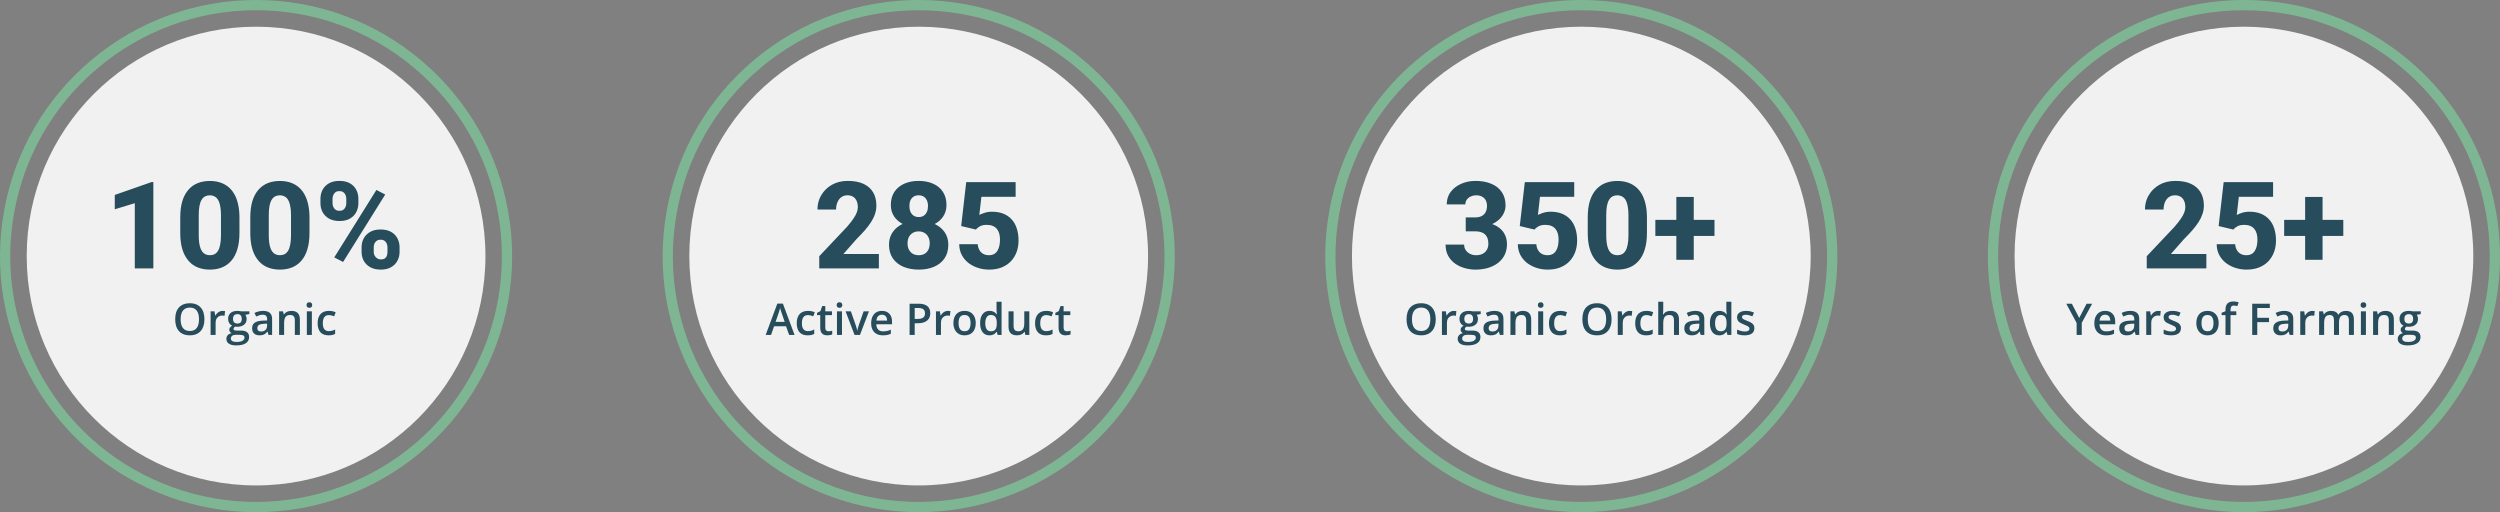 <svg width="1030.003" height="211.013" viewBox="0 0 1030 211.013" fill="none" xmlns="http://www.w3.org/2000/svg" xmlns:xlink="http://www.w3.org/1999/xlink">
	<rect x="0" y="0" width="1030" height="211.013" fill="#808080" stroke="none"/>
	<desc>
			Created with Pixso.
	</desc>
	<defs/>
	<circle id="Background" cx="105.5" cy="105.5" r="94.5" fill="#F1F1F1" fill-opacity="1"/>
	<path id="Background" d="M173.296 24.7C154.954 9.289 131.3 0 105.5 0C81.54 0.009 57.45 8.098 37.7 24.703C19.338 40.09 6.083 61.772 1.627 87.186C-2.549 110.777 1.234 135.906 14.157 158.239C26.122 178.995 45.172 195.813 69.427 204.615C91.935 212.824 117.339 213.462 141.577 204.613C164.094 196.435 183.965 180.594 196.845 158.236C208.837 137.496 213.877 112.588 209.373 87.183C205.228 63.586 193.078 41.267 173.296 24.7ZM40.412 27.928C58.022 13.132 80.731 4.215 105.5 4.215C128.502 4.224 151.63 11.99 170.591 27.931C188.22 42.703 200.945 63.519 205.223 87.918C209.232 110.566 205.6 134.691 193.194 156.132C181.707 176.059 163.417 192.205 140.131 200.655C118.523 208.536 94.134 209.148 70.865 200.654C49.247 192.801 30.169 177.594 17.804 156.129C6.291 136.218 1.453 112.305 5.777 87.914C9.756 65.261 21.42 43.833 40.412 27.928Z" fill="#7EB693" fill-opacity="1" fill-rule="evenodd"/>
	<path id="Organic" d="M126.546 124.887Q126.296 125.18 126.296 125.687Q126.296 126.131 126.508 126.419Q126.548 126.473 126.595 126.522Q126.616 126.543 126.639 126.563Q126.942 126.821 127.465 126.821Q127.952 126.821 128.243 126.582Q128.277 126.553 128.309 126.522Q128.367 126.464 128.414 126.398Q128.616 126.115 128.616 125.687Q128.616 125.197 128.376 124.907Q128.344 124.869 128.309 124.834Q128.277 124.803 128.243 124.775Q127.952 124.536 127.465 124.536Q126.942 124.536 126.639 124.794Q126.616 124.813 126.595 124.834Q126.569 124.86 126.546 124.887ZM82.68 136.384Q84.223 134.648 84.223 131.541Q84.223 128.394 82.658 126.663Q82.337 126.307 81.961 126.025Q80.505 124.931 78.228 124.931Q75.819 124.931 74.326 126.101Q74.016 126.343 73.746 126.636Q72.182 128.341 72.182 131.523Q72.182 134.705 73.737 136.436Q74.02 136.748 74.347 137.003Q75.828 138.159 78.211 138.159Q80.491 138.159 81.947 137.063Q82.326 136.778 82.649 136.418Q82.665 136.401 82.68 136.384ZM75.372 135.144Q74.414 133.914 74.414 131.541Q74.414 129.176 75.372 127.955Q75.62 127.642 75.928 127.409Q76.823 126.733 78.228 126.733Q79.612 126.733 80.486 127.4Q80.796 127.636 81.041 127.955Q81.99 129.176 81.99 131.541Q81.99 133.94 81.032 135.153Q80.789 135.464 80.485 135.695Q79.603 136.366 78.211 136.366Q76.818 136.366 75.931 135.696Q75.621 135.461 75.372 135.144ZM92.722 128.174Q92.317 128.086 91.693 128.086Q91.357 128.086 91.037 128.158Q90.503 128.278 90.015 128.596Q89.868 128.693 89.731 128.803Q89.149 129.271 88.758 129.976L88.652 129.976L88.38 128.262L86.763 128.262L86.763 137.983L88.828 137.983L88.828 132.903Q88.828 131.917 89.273 131.212Q89.412 130.994 89.593 130.802Q89.853 130.53 90.167 130.349Q90.784 129.994 91.606 129.994Q92.08 129.994 92.519 130.099L92.722 128.174ZM102.741 129.396L102.741 128.262L99.375 128.262Q99.147 128.201 98.689 128.148Q98.241 128.086 97.828 128.086Q95.982 128.086 94.981 128.957Q94.736 129.17 94.552 129.427Q93.987 130.215 93.987 131.409Q93.987 132.268 94.342 132.94Q94.394 133.037 94.453 133.131Q94.769 133.617 95.21 133.923Q95.431 134.077 95.684 134.186Q95.077 134.555 94.769 134.933Q94.69 135.03 94.632 135.139Q94.462 135.451 94.462 135.856Q94.462 135.948 94.474 136.039Q94.518 136.371 94.726 136.682Q94.909 136.942 95.156 137.107Q95.276 137.187 95.411 137.245Q94.392 137.482 93.82 138.088Q93.616 138.311 93.486 138.571Q93.258 139.029 93.258 139.6Q93.258 140.297 93.558 140.822Q93.818 141.278 94.304 141.604Q95.35 142.307 97.336 142.307Q99.911 142.307 101.273 141.411Q101.935 140.975 102.275 140.362Q102.636 139.712 102.636 138.862Q102.636 137.911 102.184 137.289Q102.021 137.065 101.801 136.884Q100.966 136.199 99.357 136.199L97.661 136.199Q96.826 136.199 96.51 136.032Q96.342 135.941 96.266 135.8Q96.202 135.683 96.202 135.531Q96.202 135.438 96.221 135.35Q96.314 134.908 96.87 134.564Q97.248 134.634 97.714 134.634Q99.533 134.634 100.57 133.773Q100.935 133.47 101.171 133.088Q101.607 132.383 101.607 131.409Q101.607 130.908 101.458 130.459Q101.309 130.011 101.08 129.704L102.741 129.396ZM110.221 136.629L110.634 137.983L112.11 137.983L112.11 131.435Q112.11 129.857 111.321 129.045Q111.245 128.966 111.161 128.895Q110.221 128.086 108.366 128.086Q107.531 128.086 106.591 128.306Q105.65 128.517 104.859 128.93L105.527 130.407Q106.16 130.108 106.846 129.888Q106.926 129.862 107.007 129.84Q107.619 129.668 108.278 129.668Q109.175 129.668 109.606 130.116Q109.615 130.125 109.623 130.134Q110.062 130.591 110.062 131.523L110.062 132.042L108.384 132.094Q106.099 132.165 104.982 132.929Q104.558 133.22 104.295 133.618Q103.866 134.266 103.866 135.197Q103.866 136.419 104.463 137.162Q104.557 137.28 104.666 137.385Q104.743 137.459 104.825 137.525Q105.61 138.159 106.907 138.159Q108.023 138.159 108.735 137.842Q109.447 137.517 110.15 136.629L110.221 136.629ZM121.471 137.983L123.545 137.983L123.545 131.646Q123.545 129.835 122.64 128.946Q121.765 128.086 120.047 128.086Q119.066 128.086 118.26 128.461L118.254 128.464Q117.642 128.75 117.241 129.218Q117.113 129.368 117.006 129.537L116.9 129.537L116.61 128.262L114.993 128.262L114.993 137.983L117.059 137.983L117.059 133.14Q117.059 131.321 117.665 130.547Q117.76 130.426 117.873 130.323Q118.477 129.774 119.581 129.774Q120.456 129.774 120.907 130.211Q120.964 130.266 121.014 130.328Q121.471 130.881 121.471 132.006L121.471 137.983ZM132.395 137.246Q133.506 138.159 135.366 138.159Q136.263 138.159 136.887 138.018Q137.265 137.934 137.615 137.784Q137.85 137.683 138.073 137.552L138.073 135.75Q137.358 136.149 136.592 136.316Q136.041 136.436 135.463 136.436Q134.613 136.436 134.049 136.035Q133.807 135.864 133.617 135.619Q132.993 134.792 132.993 133.158Q132.993 131.021 134.02 130.248Q134.602 129.809 135.516 129.809Q136.368 129.809 137.678 130.319L138.302 128.658Q137.071 128.086 135.533 128.086Q133.627 128.086 132.473 129.018Q132.254 129.195 132.062 129.405Q130.866 130.723 130.866 133.175Q130.866 135.583 132.009 136.875Q132.189 137.077 132.395 137.246ZM126.419 137.983L128.484 137.983L128.484 128.262L126.419 128.262L126.419 137.983ZM96.435 132.791Q95.991 132.301 95.991 131.409Q95.991 130.433 96.448 129.923Q96.51 129.856 96.58 129.797Q97.033 129.414 97.811 129.414Q98.596 129.414 99.031 129.804Q99.097 129.864 99.155 129.932Q99.603 130.442 99.603 131.391Q99.603 132.413 99.094 132.89Q98.648 133.307 97.811 133.307Q97.041 133.307 96.581 132.93Q96.516 132.876 96.457 132.815Q96.446 132.803 96.435 132.791ZM109.153 136.121Q108.519 136.577 107.558 136.577Q106.784 136.577 106.397 136.225Q106.323 136.156 106.263 136.075Q106.011 135.739 106.011 135.214Q106.011 134.64 106.282 134.256Q106.433 134.042 106.67 133.887Q107.338 133.448 108.797 133.395L110.045 133.342L110.045 134.186Q110.045 135.079 109.619 135.662Q109.505 135.818 109.359 135.953Q109.261 136.044 109.153 136.121ZM95.227 140.039Q95.103 139.798 95.103 139.495Q95.103 139.078 95.281 138.761Q95.407 138.536 95.622 138.361Q96.149 137.948 97.037 137.948L98.602 137.948Q99.832 137.948 100.28 138.211Q100.43 138.3 100.53 138.428Q100.737 138.691 100.737 139.117Q100.737 139.375 100.651 139.601Q100.47 140.073 99.911 140.4Q99.085 140.883 97.397 140.883Q96.308 140.883 95.701 140.523Q95.375 140.326 95.227 140.039Z" fill="#274C5B" fill-opacity="1" fill-rule="evenodd"/>
	<path id="100%" d="M132.026 81.879L132.026 83.759C132.026 85.077 132.319 86.29 132.905 87.397C133.507 88.503 134.386 89.39 135.542 90.058C136.714 90.725 138.162 91.059 139.888 91.059C141.613 91.059 143.045 90.725 144.185 90.058C145.34 89.39 146.203 88.503 146.772 87.397C147.358 86.29 147.651 85.077 147.651 83.759L147.651 81.879Q147.651 80.22 147.062 78.807Q146.932 78.494 146.772 78.192C146.203 77.086 145.34 76.199 144.185 75.531C143.029 74.864 141.572 74.53 139.814 74.53C138.122 74.53 136.689 74.864 135.518 75.531C134.362 76.199 133.491 77.086 132.905 78.192C132.319 79.299 132.026 80.528 132.026 81.879ZM98.652 95.966L98.652 89.643Q98.652 86.493 98.066 84.052C97.692 82.408 97.147 80.992 96.431 79.804Q95.381 78.022 93.867 76.85C92.858 76.068 91.727 75.491 90.474 75.116C89.237 74.742 87.894 74.555 86.445 74.555C84.639 74.555 82.987 74.848 81.489 75.434C80.008 76.019 78.722 76.931 77.632 78.168C76.541 79.405 75.703 80.967 75.117 82.856C74.547 84.743 74.263 87.006 74.263 89.643L74.263 95.966Q74.263 99.091 74.824 101.557C75.215 103.201 75.768 104.617 76.484 105.805C77.201 106.993 78.055 107.986 79.048 108.783C80.057 109.564 81.188 110.142 82.441 110.517C83.695 110.891 85.046 111.078 86.494 111.078Q89.204 111.078 91.426 110.199C92.923 109.597 94.209 108.677 95.283 107.44C96.374 106.203 97.204 104.633 97.773 102.729Q98.652 99.872 98.652 95.966ZM127.51 95.966L127.51 89.643Q127.51 86.493 126.924 84.052C126.549 82.408 126.004 80.992 125.288 79.804Q124.238 78.022 122.725 76.85C121.715 76.068 120.584 75.491 119.331 75.116C118.094 74.742 116.751 74.555 115.303 74.555C113.496 74.555 111.844 74.848 110.347 75.434C108.866 76.019 107.58 76.931 106.489 78.168C105.399 79.405 104.561 80.967 103.975 82.856C103.405 84.743 103.12 87.006 103.12 89.643L103.12 95.966C103.12 98.049 103.307 99.913 103.682 101.557C104.072 103.201 104.626 104.617 105.342 105.805C106.058 106.993 106.912 107.986 107.905 108.783C108.914 109.564 110.046 110.142 111.299 110.517C112.552 110.891 113.903 111.078 115.352 111.078C117.158 111.078 118.802 110.785 120.283 110.199C121.781 109.597 123.066 108.677 124.141 107.44C125.231 106.203 126.061 104.633 126.631 102.729Q127.51 99.872 127.51 95.966ZM63.179 110.59L63.179 75.019L62.422 75.019L47.285 80.316L47.285 86.225L55.537 83.71L55.537 110.59L63.179 110.59ZM141.353 107.929L158.711 80.145L155.073 78.266L137.715 106.049L141.353 107.929ZM137.007 83.759L137.007 81.879C137.007 81.326 137.113 80.813 137.324 80.341C137.536 79.853 137.845 79.462 138.252 79.169C138.675 78.876 139.196 78.73 139.814 78.73Q140.791 78.73 141.426 79.169C141.849 79.462 142.158 79.853 142.354 80.341C142.565 80.813 142.671 81.326 142.671 81.879L142.671 83.759C142.671 84.296 142.565 84.8 142.354 85.272C142.158 85.745 141.857 86.127 141.45 86.42C141.043 86.713 140.514 86.859 139.863 86.859C139.229 86.859 138.7 86.713 138.276 86.42C137.853 86.127 137.536 85.745 137.324 85.272C137.113 84.8 137.007 84.296 137.007 83.759ZM91.035 88.642L91.035 96.918C91.035 98.432 90.929 99.717 90.718 100.775C90.522 101.833 90.221 102.688 89.814 103.339C89.424 103.974 88.952 104.438 88.398 104.73C87.845 105.007 87.21 105.146 86.494 105.146C85.924 105.146 85.395 105.056 84.907 104.877C84.419 104.698 83.988 104.413 83.613 104.022C83.239 103.616 82.921 103.095 82.661 102.46Q82.295 101.483 82.075 100.116C81.945 99.205 81.88 98.139 81.88 96.918L81.88 88.642Q81.88 86.371 82.173 84.809C82.384 83.751 82.686 82.912 83.076 82.294C83.467 81.659 83.947 81.195 84.517 80.902C85.086 80.609 85.729 80.463 86.445 80.463C87.015 80.463 87.536 80.561 88.008 80.756C88.496 80.935 88.927 81.22 89.302 81.61C89.676 82.001 89.985 82.514 90.23 83.148C90.49 83.783 90.685 84.556 90.815 85.468C90.962 86.363 91.035 87.421 91.035 88.642ZM119.893 88.642L119.893 96.918C119.893 98.432 119.787 99.717 119.575 100.775C119.38 101.833 119.079 102.688 118.672 103.339C118.281 103.974 117.809 104.438 117.256 104.73C116.702 105.007 116.068 105.146 115.352 105.146C114.782 105.146 114.253 105.056 113.765 104.877C113.276 104.698 112.845 104.413 112.471 104.022C112.096 103.616 111.779 103.095 111.519 102.46Q111.152 101.483 110.933 100.116C110.802 99.205 110.737 98.139 110.737 96.918L110.737 88.642Q110.737 86.371 111.03 84.809C111.242 83.751 111.543 82.912 111.934 82.294C112.324 81.659 112.804 81.195 113.374 80.902C113.944 80.609 114.587 80.463 115.303 80.463C115.872 80.463 116.393 80.561 116.865 80.756C117.354 80.935 117.785 81.22 118.159 81.61C118.534 82.001 118.843 82.514 119.087 83.148C119.347 83.783 119.543 84.556 119.673 85.468C119.819 86.363 119.893 87.421 119.893 88.642ZM148.97 101.874L148.97 103.754Q148.97 105.294 149.49 106.632Q149.646 107.033 149.849 107.416C150.451 108.523 151.338 109.41 152.51 110.077C153.682 110.744 155.138 111.078 156.88 111.078C158.589 111.078 160.013 110.744 161.152 110.077C162.308 109.41 163.171 108.523 163.74 107.416Q163.943 107.033 164.099 106.632Q164.619 105.294 164.619 103.754L164.619 101.874Q164.619 100.334 164.099 98.996Q163.943 98.595 163.74 98.212C163.171 97.105 162.308 96.218 161.152 95.551C159.997 94.883 158.548 94.55 156.807 94.55C155.098 94.55 153.657 94.883 152.485 95.551C151.33 96.218 150.451 97.105 149.849 98.212Q149.646 98.595 149.49 98.996Q148.97 100.334 148.97 101.874ZM153.975 103.754L153.975 101.874Q153.975 101.044 154.268 100.336C154.479 99.864 154.797 99.481 155.22 99.189C155.643 98.895 156.172 98.749 156.807 98.749C157.441 98.749 157.97 98.895 158.394 99.189C158.817 99.481 159.126 99.864 159.321 100.336C159.533 100.808 159.639 101.321 159.639 101.874L159.639 103.754Q159.639 104.584 159.419 105.292C159.272 105.764 158.996 106.146 158.589 106.439C158.198 106.732 157.62 106.879 156.855 106.879C156.302 106.879 155.806 106.732 155.366 106.439C154.927 106.146 154.585 105.764 154.341 105.292Q154.224 105.065 154.144 104.826Q153.975 104.318 153.975 103.754Z" fill="#274C5B" fill-opacity="1" fill-rule="evenodd"/>
	<circle id="Background" cx="378.5" cy="105.5" r="94.5" fill="#F1F1F1" fill-opacity="1"/>
	<path id="Background" d="M446.296 24.7C427.954 9.289 404.3 0 378.5 0C354.541 0.009 330.45 8.098 310.7 24.703C292.338 40.09 279.083 61.772 274.627 87.186C270.451 110.777 274.234 135.906 287.157 158.239C299.122 178.995 318.172 195.813 342.427 204.615C364.935 212.824 390.339 213.462 414.577 204.613C437.094 196.435 456.965 180.594 469.845 158.236C481.837 137.496 486.877 112.588 482.373 87.183C478.228 63.586 466.078 41.267 446.296 24.7ZM313.412 27.928C331.021 13.132 353.73 4.215 378.5 4.215C401.502 4.224 424.63 11.99 443.591 27.931C461.22 42.703 473.945 63.519 478.223 87.918C482.232 110.566 478.6 134.691 466.194 156.132C454.707 176.059 436.417 192.205 413.131 200.655C391.523 208.536 367.134 209.148 343.865 200.654C322.247 192.801 303.169 177.594 290.804 156.129C279.291 136.218 274.453 112.305 278.777 87.914C282.756 65.261 294.42 43.833 313.412 27.928Z" fill="#7EB693" fill-opacity="1" fill-rule="evenodd"/>
	<path id="Active Product" d="M405.735 137.665Q406.549 138.159 407.662 138.159Q408.809 138.159 409.625 137.639Q410.172 137.291 410.571 136.708L410.668 136.708L411.028 137.983L412.646 137.983L412.646 124.307L410.571 124.307L410.571 127.849Q410.571 128.456 410.721 129.501L410.615 129.501Q410.232 128.96 409.714 128.625Q408.88 128.086 407.697 128.086Q406.601 128.086 405.788 128.567Q405.247 128.888 404.832 129.422Q403.804 130.75 403.804 133.14Q403.804 135.522 404.823 136.84Q405.219 137.352 405.735 137.665ZM344.956 124.887Q344.706 125.18 344.706 125.687Q344.706 126.131 344.918 126.419Q344.958 126.473 345.005 126.522Q345.027 126.543 345.05 126.563Q345.352 126.821 345.875 126.821Q346.363 126.821 346.653 126.582Q346.687 126.553 346.719 126.522Q346.777 126.464 346.824 126.398Q347.026 126.115 347.026 125.687Q347.026 125.197 346.786 124.907Q346.754 124.869 346.719 124.834Q346.687 124.803 346.653 124.775Q346.363 124.536 345.875 124.536Q345.352 124.536 345.05 124.794Q345.027 124.813 345.005 124.834Q344.979 124.86 344.956 124.887ZM323.841 134.415L325.124 137.983L327.356 137.983L322.549 125.081L320.264 125.081L315.456 137.983L317.671 137.983L318.928 134.415L323.841 134.415ZM382.577 131.434Q383.264 130.471 383.264 129.018Q383.264 127.542 382.549 126.619Q382.336 126.344 382.06 126.118Q380.864 125.133 378.456 125.133L374.756 125.133L374.756 137.983L376.856 137.983L376.856 133.175L378.192 133.175Q380.627 133.175 381.945 132.103Q382.312 131.805 382.577 131.434ZM342.878 136.251Q342.122 136.489 341.366 136.489Q340.888 136.489 340.552 136.27Q340.462 136.212 340.382 136.137Q340.013 135.777 340.013 135.03L340.013 129.827L342.781 129.827L342.781 128.262L340.013 128.262L340.013 126.1L338.738 126.1L338.035 128.157L336.611 128.913L336.611 129.827L337.938 129.827L337.938 135.065Q337.938 136.693 338.751 137.464Q339.483 138.159 340.874 138.159Q341.454 138.159 341.99 138.053Q342.535 137.957 342.878 137.807L342.878 136.251ZM441.069 136.251Q440.313 136.489 439.558 136.489Q439.08 136.489 438.744 136.27Q438.653 136.212 438.573 136.137Q438.204 135.777 438.204 135.03L438.204 129.827L440.973 129.827L440.973 128.262L438.204 128.262L438.204 126.1L436.93 126.1L436.227 128.157L434.803 128.913L434.803 129.827L436.13 129.827L436.13 135.065Q436.13 136.693 436.943 137.464Q437.675 138.159 439.065 138.159Q439.646 138.159 440.182 138.053Q440.727 137.957 441.069 137.807L441.069 136.251ZM322.083 129.106L323.287 132.604L319.543 132.604L320.703 129.255Q321.16 127.972 321.397 126.891Q321.485 127.243 321.714 127.999Q321.951 128.754 322.083 129.106ZM377.973 131.409L376.856 131.409L376.856 126.891L378.315 126.891Q379.748 126.891 380.425 127.436Q380.557 127.543 380.664 127.671Q381.102 128.198 381.102 129.088Q381.102 130.019 380.644 130.566Q380.513 130.722 380.346 130.846Q379.59 131.409 377.973 131.409ZM329.782 137.246Q330.893 138.159 332.753 138.159Q333.649 138.159 334.273 138.018Q334.652 137.934 335.002 137.784Q335.237 137.683 335.46 137.552L335.46 135.75Q334.745 136.149 333.979 136.316Q333.427 136.436 332.85 136.436Q332 136.436 331.435 136.035Q331.194 135.864 331.004 135.619Q330.38 134.792 330.38 133.158Q330.38 131.021 331.407 130.248Q331.989 129.809 332.902 129.809Q333.755 129.809 335.064 130.319L335.688 128.658Q334.458 128.086 332.92 128.086Q331.014 128.086 329.859 129.018Q329.64 129.195 329.448 129.405Q328.253 130.723 328.253 133.175Q328.253 135.583 329.396 136.875Q329.576 137.077 329.782 137.246ZM360.664 137.262Q361.865 138.159 363.734 138.159Q364.728 138.159 365.501 138.009Q366.274 137.86 367.03 137.5L367.03 135.821Q366.178 136.199 365.431 136.366Q364.692 136.524 363.831 136.524Q362.731 136.524 362.047 135.991Q361.916 135.889 361.801 135.768Q361.08 135.003 361.036 133.588L367.514 133.588L367.514 132.472Q367.514 130.646 366.626 129.519Q366.518 129.382 366.397 129.255Q366.141 128.987 365.842 128.78Q364.839 128.086 363.356 128.086Q361.912 128.086 360.898 128.747Q360.456 129.035 360.096 129.449Q360.087 129.459 360.077 129.47Q358.909 130.829 358.909 133.193Q358.909 135.241 359.902 136.515Q360.034 136.685 360.184 136.84Q360.409 137.072 360.664 137.262ZM391.569 128.174Q391.165 128.086 390.541 128.086Q390.205 128.086 389.884 128.158Q389.351 128.278 388.862 128.596Q388.715 128.693 388.579 128.803Q387.997 129.271 387.605 129.976L387.5 129.976L387.228 128.262L385.61 128.262L385.61 137.983L387.676 137.983L387.676 132.903Q387.676 131.917 388.121 131.212Q388.259 130.994 388.44 130.802Q388.701 130.53 389.015 130.349Q389.632 129.994 390.453 129.994Q390.928 129.994 391.367 130.099L391.569 128.174ZM400.869 136.723Q402.002 135.399 402.002 133.105Q402.002 131.021 400.994 129.714Q400.888 129.577 400.771 129.449Q400.409 129.047 399.97 128.764Q398.92 128.086 397.432 128.086Q395.673 128.086 394.545 128.93Q394.258 129.145 394.013 129.414Q393.968 129.463 393.924 129.514Q392.8 130.829 392.8 133.105Q392.8 134.625 393.362 135.777Q393.735 136.54 394.32 137.068Q394.618 137.336 394.971 137.543Q395.075 137.605 395.182 137.66Q396.152 138.159 397.379 138.159Q399.063 138.159 400.175 137.361Q400.503 137.126 400.78 136.823Q400.825 136.774 400.869 136.723ZM427.974 137.246Q429.084 138.159 430.944 138.159Q431.841 138.159 432.465 138.018Q432.843 137.934 433.193 137.784Q433.429 137.683 433.651 137.552L433.651 135.75Q432.936 136.149 432.171 136.316Q431.619 136.436 431.041 136.436Q430.192 136.436 429.627 136.035Q429.385 135.864 429.195 135.619Q428.571 134.792 428.571 133.158Q428.571 131.021 429.598 130.248Q430.181 129.809 431.094 129.809Q431.946 129.809 433.256 130.319L433.88 128.658Q432.649 128.086 431.111 128.086Q429.205 128.086 428.051 129.018Q427.832 129.195 427.64 129.405Q426.444 130.723 426.444 133.175Q426.444 135.583 427.587 136.875Q427.767 137.077 427.974 137.246ZM344.829 137.983L346.895 137.983L346.895 128.262L344.829 128.262L344.829 137.983ZM348.38 128.262L352.071 137.983L354.304 137.983L358.013 128.262L355.815 128.262L353.838 133.914Q353.302 135.583 353.223 136.216L353.152 136.216Q353.047 135.337 352.537 133.914L350.56 128.262L348.38 128.262ZM422.164 136.708L422.454 137.983L424.08 137.983L424.08 128.262L422.006 128.262L422.006 133.105Q422.006 134.933 421.391 135.715Q421.291 135.842 421.173 135.948Q420.571 136.489 419.483 136.489Q418.626 136.489 418.169 136.061Q418.106 136.002 418.051 135.935Q417.594 135.373 417.594 134.256L417.594 128.262L415.511 128.262L415.511 134.617Q415.511 136.401 416.381 137.28Q417.251 138.159 419.018 138.159Q420.037 138.159 420.828 137.772Q421.493 137.451 421.902 136.929Q421.986 136.823 422.059 136.708L422.164 136.708ZM362.159 129.962Q362.661 129.651 363.356 129.651Q364.077 129.651 364.571 129.985Q364.753 130.108 364.903 130.275Q365.466 130.89 365.483 132.094L361.071 132.094Q361.186 130.899 361.774 130.275Q361.95 130.092 362.159 129.962ZM395.967 136.051Q394.927 135.282 394.927 133.105Q394.927 131.497 395.507 130.635Q395.659 130.413 395.859 130.248Q396.432 129.774 397.396 129.774Q398.28 129.774 398.848 130.197Q399.875 130.961 399.875 133.105Q399.875 135.299 398.83 136.063Q398.271 136.471 397.414 136.471Q396.536 136.471 395.967 136.051ZM409.941 135.919Q409.356 136.489 408.216 136.489Q407.497 136.489 407.005 136.155Q406.714 135.958 406.502 135.645Q405.931 134.792 405.931 133.175Q405.931 131.541 406.52 130.662Q406.799 130.24 407.191 130.019Q407.626 129.774 408.198 129.774Q409.239 129.774 409.828 130.29Q409.961 130.405 410.07 130.547Q410.668 131.321 410.668 133.158L410.668 133.448Q410.65 135.056 410.07 135.777Q410.009 135.852 409.941 135.919Z" fill="#274C5B" fill-opacity="1" fill-rule="evenodd"/>
	<path id="285" d="M362.094 110.59L362.094 104.657L347.47 104.657L352.841 98.554C354.11 97.284 355.25 96.08 356.259 94.94C357.268 93.785 358.131 92.654 358.847 91.547C359.563 90.44 360.108 89.325 360.482 88.202C360.873 87.079 361.068 85.915 361.068 84.711Q361.068 81.513 359.726 79.242C358.83 77.728 357.512 76.565 355.771 75.751C354.029 74.937 351.872 74.53 349.301 74.53Q345.541 74.53 342.733 76.142C340.862 77.2 339.405 78.624 338.363 80.414Q337.868 81.257 337.53 82.159Q336.801 84.104 336.801 86.322L344.467 86.322Q344.467 84.638 345.028 83.319C345.403 82.424 345.94 81.724 346.64 81.22C347.34 80.715 348.178 80.463 349.154 80.463Q350.521 80.463 351.474 81.049C352.108 81.439 352.589 82.001 352.914 82.733Q353.427 83.832 353.427 85.419C353.427 86.07 353.28 86.786 352.987 87.567C352.694 88.332 352.222 89.187 351.571 90.131C350.937 91.075 350.082 92.165 349.008 93.402L337.533 105.561L337.533 110.59L362.094 110.59ZM388.485 89.35C389.462 87.95 389.95 86.33 389.95 84.491Q389.95 81.269 388.485 79.047C387.509 77.566 386.158 76.443 384.433 75.678C382.707 74.913 380.722 74.53 378.476 74.53C376.262 74.53 374.293 74.913 372.567 75.678C370.842 76.443 369.483 77.566 368.49 79.047Q367.025 81.269 367.025 84.491C367.025 86.33 367.514 87.95 368.49 89.35C369.348 90.545 370.479 91.516 371.884 92.261C371.103 92.628 370.387 93.066 369.735 93.573C368.645 94.436 367.79 95.478 367.172 96.698C366.57 97.919 366.269 99.294 366.269 100.824Q366.269 104.076 367.769 106.326Q367.824 106.408 367.88 106.488C368.954 108.018 370.411 109.166 372.25 109.931C374.105 110.696 376.197 111.078 378.524 111.078C380.868 111.078 382.952 110.696 384.774 109.931C386.614 109.166 388.062 108.018 389.12 106.488C390.178 104.958 390.707 103.07 390.707 100.824C390.707 98.79 390.178 97.032 389.12 95.551C388.128 94.162 386.786 93.074 385.093 92.286C386.516 91.537 387.646 90.558 388.485 89.35ZM396.005 93.134L402.06 94.574C402.45 94.102 402.995 93.663 403.695 93.256C404.395 92.849 405.364 92.645 406.601 92.645Q408.017 92.645 409.018 93.085C409.701 93.362 410.263 93.769 410.702 94.306C411.142 94.826 411.467 95.461 411.679 96.21C411.89 96.942 411.996 97.772 411.996 98.7C411.996 99.595 411.915 100.434 411.752 101.215C411.589 101.996 411.329 102.68 410.971 103.266Q410.714 103.705 410.366 104.053Q410.019 104.401 409.579 104.657C408.993 104.983 408.277 105.146 407.431 105.146C406.552 105.146 405.779 104.966 405.111 104.608C404.444 104.234 403.915 103.713 403.524 103.046C403.134 102.362 402.898 101.549 402.816 100.604L395.199 100.604Q395.223 102.997 396.185 104.921Q396.205 104.96 396.225 104.999C396.908 106.301 397.828 107.408 398.983 108.319Q399.219 108.499 399.462 108.668Q401.036 109.757 402.938 110.37C404.403 110.842 405.917 111.078 407.479 111.078C409.547 111.078 411.345 110.753 412.875 110.102C414.405 109.451 415.666 108.572 416.659 107.465C417.668 106.342 418.417 105.072 418.905 103.656C419.394 102.224 419.638 100.727 419.638 99.164Q419.638 96.332 418.905 94.11C418.433 92.629 417.725 91.384 416.781 90.375C415.854 89.35 414.714 88.568 413.363 88.031C412.012 87.494 410.466 87.226 408.725 87.226C407.553 87.226 406.495 87.388 405.551 87.714C404.607 88.023 403.915 88.308 403.476 88.568L404.33 81.073L418.441 81.073L418.441 75.043L398.08 75.043L396.005 93.134ZM381.869 82.562C382.178 83.213 382.333 83.987 382.333 84.882C382.333 85.793 382.187 86.591 381.894 87.274C381.601 87.942 381.169 88.471 380.6 88.861C380.046 89.236 379.354 89.423 378.524 89.423C377.711 89.423 377.011 89.236 376.425 88.861C375.855 88.471 375.416 87.942 375.106 87.274C374.813 86.591 374.667 85.793 374.667 84.882Q374.667 83.49 375.106 82.514Q375.471 81.726 376.078 81.241Q376.242 81.109 376.425 81C376.994 80.642 377.678 80.463 378.476 80.463C379.306 80.463 380.006 80.65 380.575 81.024C381.145 81.382 381.576 81.895 381.869 82.562ZM382.455 97.626Q383.041 98.7 383.041 100.263C383.041 101.272 382.854 102.151 382.479 102.899C382.105 103.632 381.584 104.193 380.917 104.584C380.25 104.958 379.452 105.146 378.524 105.146C377.597 105.146 376.791 104.958 376.107 104.584Q375.77 104.391 375.48 104.142Q374.889 103.636 374.496 102.899Q373.91 101.776 373.91 100.263C373.91 99.221 374.097 98.342 374.472 97.626Q374.865 96.889 375.455 96.383Q375.745 96.134 376.083 95.941C376.767 95.534 377.564 95.331 378.476 95.331C379.387 95.331 380.185 95.534 380.868 95.941C381.552 96.332 382.081 96.894 382.455 97.626Z" fill="#274C5B" fill-opacity="1" fill-rule="evenodd"/>
	<circle id="Background" cx="651.5" cy="105.5" r="94.5" fill="#F1F1F1" fill-opacity="1"/>
	<path id="Background" d="M719.296 24.7C700.954 9.289 677.3 0 651.5 0C627.541 0.009 603.45 8.098 583.7 24.703C565.338 40.09 552.083 61.772 547.627 87.186C543.451 110.777 547.234 135.906 560.157 158.239C572.122 178.995 591.172 195.813 615.427 204.615C637.935 212.824 663.339 213.462 687.577 204.613C710.094 196.435 729.965 180.594 742.845 158.236C754.837 137.496 759.877 112.588 755.373 87.183C751.228 63.586 739.078 41.267 719.296 24.7ZM586.412 27.928C604.021 13.132 626.73 4.215 651.5 4.215C674.502 4.224 697.63 11.99 716.591 27.931C734.22 42.703 746.945 63.519 751.223 87.918C755.232 110.566 751.6 134.691 739.194 156.132C727.707 176.059 709.417 192.205 686.131 200.655C664.523 208.536 640.134 209.148 616.865 200.654C595.247 192.801 576.169 177.594 563.804 156.129C552.291 136.218 547.453 112.305 551.777 87.914C555.756 65.261 567.42 43.833 586.412 27.928Z" fill="#7EB693" fill-opacity="1" fill-rule="evenodd"/>
	<path id="Organic Orchads" d="M689.672 137.983L691.746 137.983L691.746 131.646Q691.746 129.853 690.85 128.963Q689.966 128.086 688.213 128.086Q687.211 128.086 686.455 128.473Q686.017 128.7 685.691 129.035Q685.461 129.272 685.286 129.563L685.154 129.563Q685.26 128.614 685.26 127.779L685.26 124.307L683.194 124.307L683.194 137.983L685.26 137.983L685.26 133.158Q685.26 131.33 685.866 130.556Q685.974 130.419 686.104 130.305Q686.71 129.774 687.782 129.774Q688.657 129.774 689.108 130.211Q689.165 130.266 689.215 130.328Q689.672 130.881 689.672 132.006L689.672 137.983ZM706.413 137.665Q707.226 138.159 708.34 138.159Q709.486 138.159 710.303 137.639Q710.85 137.291 711.249 136.708L711.346 136.708L711.706 137.983L713.323 137.983L713.323 124.307L711.249 124.307L711.249 127.849Q711.249 128.456 711.398 129.501L711.293 129.501Q710.909 128.96 710.392 128.625Q709.557 128.086 708.375 128.086Q707.278 128.086 706.466 128.567Q705.925 128.888 705.51 129.422Q704.481 130.75 704.481 133.14Q704.481 135.522 705.501 136.84Q705.897 137.352 706.413 137.665ZM633.857 124.887Q633.606 125.18 633.606 125.687Q633.606 126.131 633.818 126.419Q633.858 126.473 633.905 126.522Q633.927 126.543 633.95 126.563Q634.253 126.821 634.775 126.821Q635.263 126.821 635.554 126.582Q635.588 126.553 635.619 126.522Q635.677 126.464 635.725 126.398Q635.927 126.115 635.927 125.687Q635.927 125.197 635.686 124.907Q635.655 124.869 635.619 124.834Q635.588 124.803 635.554 124.775Q635.263 124.536 634.775 124.536Q634.253 124.536 633.95 124.794Q633.927 124.813 633.905 124.834Q633.88 124.86 633.857 124.887ZM589.99 136.384Q591.533 134.648 591.533 131.541Q591.533 128.394 589.969 126.663Q589.648 126.307 589.272 126.025Q587.816 124.931 585.539 124.931Q583.129 124.931 581.636 126.101Q581.327 126.343 581.057 126.636Q579.492 128.341 579.492 131.523Q579.492 134.705 581.048 136.436Q581.331 136.748 581.658 137.003Q583.138 138.159 585.521 138.159Q587.802 138.159 589.258 137.063Q589.637 136.778 589.96 136.418Q589.975 136.401 589.99 136.384ZM662.43 136.384Q663.973 134.648 663.973 131.541Q663.973 128.394 662.408 126.663Q662.087 126.307 661.711 126.025Q660.255 124.931 657.979 124.931Q655.569 124.931 654.076 126.101Q653.766 126.343 653.496 126.636Q651.932 128.341 651.932 131.523Q651.932 134.705 653.487 136.436Q653.77 136.748 654.097 137.003Q655.578 138.159 657.961 138.159Q660.241 138.159 661.697 137.063Q662.076 136.778 662.399 136.418Q662.415 136.401 662.43 136.384ZM582.683 135.144Q581.725 133.914 581.725 131.541Q581.725 129.176 582.683 127.955Q582.93 127.642 583.238 127.409Q584.133 126.733 585.539 126.733Q586.922 126.733 587.797 127.4Q588.106 127.636 588.352 127.955Q589.301 129.176 589.301 131.541Q589.301 133.94 588.343 135.153Q588.1 135.464 587.796 135.695Q586.914 136.366 585.521 136.366Q584.129 136.366 583.242 135.696Q582.931 135.461 582.683 135.144ZM655.122 135.144Q654.164 133.914 654.164 131.541Q654.164 129.176 655.122 127.955Q655.37 127.642 655.678 127.409Q656.573 126.733 657.979 126.733Q659.362 126.733 660.236 127.4Q660.545 127.636 660.791 127.955Q661.74 129.176 661.74 131.541Q661.74 133.94 660.782 135.153Q660.539 135.464 660.235 135.695Q659.353 136.366 657.961 136.366Q656.568 136.366 655.682 135.696Q655.371 135.461 655.122 135.144ZM600.032 128.174Q599.628 128.086 599.004 128.086Q598.667 128.086 598.347 128.158Q597.814 128.278 597.325 128.596Q597.178 128.693 597.042 128.803Q596.46 129.271 596.068 129.976L595.963 129.976L595.69 128.262L594.073 128.262L594.073 137.983L596.139 137.983L596.139 132.903Q596.139 131.917 596.584 131.212Q596.722 130.994 596.903 130.802Q597.164 130.53 597.478 130.349Q598.094 129.994 598.916 129.994Q599.391 129.994 599.83 130.099L600.032 128.174ZM610.052 129.396L610.052 128.262L606.686 128.262Q606.457 128.201 606 128.148Q605.552 128.086 605.139 128.086Q603.293 128.086 602.291 128.957Q602.047 129.17 601.863 129.427Q601.298 130.215 601.298 131.409Q601.298 132.268 601.653 132.94Q601.704 133.037 601.764 133.131Q602.08 133.617 602.52 133.923Q602.741 134.077 602.994 134.186Q602.388 134.555 602.08 134.933Q602.001 135.03 601.942 135.139Q601.772 135.451 601.772 135.856Q601.772 135.948 601.785 136.039Q601.829 136.371 602.036 136.682Q602.22 136.942 602.467 137.107Q602.587 137.187 602.722 137.245Q601.702 137.482 601.131 138.088Q600.927 138.311 600.797 138.571Q600.568 139.029 600.568 139.6Q600.568 140.297 600.869 140.822Q601.129 141.278 601.614 141.604Q602.66 142.307 604.646 142.307Q607.222 142.307 608.584 141.411Q609.245 140.975 609.586 140.362Q609.946 139.712 609.946 138.862Q609.946 137.911 609.494 137.289Q609.332 137.065 609.111 136.884Q608.276 136.199 606.668 136.199L604.972 136.199Q604.137 136.199 603.82 136.032Q603.653 135.941 603.576 135.8Q603.513 135.683 603.513 135.531Q603.513 135.438 603.531 135.35Q603.624 134.908 604.181 134.564Q604.559 134.634 605.024 134.634Q606.844 134.634 607.881 133.773Q608.246 133.47 608.482 133.088Q608.918 132.383 608.918 131.409Q608.918 130.908 608.769 130.459Q608.619 130.011 608.391 129.704L610.052 129.396ZM617.531 136.629L617.944 137.983L619.421 137.983L619.421 131.435Q619.421 129.857 618.632 129.045Q618.556 128.966 618.472 128.895Q617.531 128.086 615.677 128.086Q614.842 128.086 613.901 128.306Q612.961 128.517 612.17 128.93L612.838 130.407Q613.471 130.108 614.156 129.888Q614.237 129.862 614.318 129.84Q614.929 129.668 615.589 129.668Q616.485 129.668 616.917 130.116Q616.925 130.125 616.934 130.134Q617.373 130.591 617.373 131.523L617.373 132.042L615.694 132.094Q613.409 132.165 612.293 132.929Q611.868 133.22 611.605 133.618Q611.177 134.266 611.177 135.197Q611.177 136.419 611.773 137.162Q611.867 137.28 611.977 137.385Q612.053 137.459 612.135 137.525Q612.921 138.159 614.218 138.159Q615.334 138.159 616.046 137.842Q616.758 137.517 617.461 136.629L617.531 136.629ZM628.781 137.983L630.855 137.983L630.855 131.646Q630.855 129.835 629.95 128.946Q629.076 128.086 627.357 128.086Q626.377 128.086 625.571 128.461L625.564 128.464Q624.952 128.75 624.552 129.218Q624.423 129.368 624.316 129.537L624.211 129.537L623.921 128.262L622.304 128.262L622.304 137.983L624.369 137.983L624.369 133.14Q624.369 131.321 624.976 130.547Q625.071 130.426 625.184 130.323Q625.788 129.774 626.892 129.774Q627.766 129.774 628.218 130.211Q628.274 130.266 628.324 130.328Q628.781 130.881 628.781 132.006L628.781 137.983ZM639.706 137.246Q640.816 138.159 642.677 138.159Q643.573 138.159 644.197 138.018Q644.576 137.934 644.925 137.784Q645.161 137.683 645.384 137.552L645.384 135.75Q644.669 136.149 643.903 136.316Q643.351 136.436 642.773 136.436Q641.924 136.436 641.359 136.035Q641.117 135.864 640.928 135.619Q640.304 134.792 640.304 133.158Q640.304 131.021 641.33 130.248Q641.913 129.809 642.826 129.809Q643.679 129.809 644.988 130.319L645.612 128.658Q644.382 128.086 642.844 128.086Q640.938 128.086 639.783 129.018Q639.564 129.195 639.372 129.405Q638.177 130.723 638.177 133.175Q638.177 135.583 639.319 136.875Q639.5 137.077 639.706 137.246ZM672.472 128.174Q672.067 128.086 671.443 128.086Q671.107 128.086 670.786 128.158Q670.253 128.278 669.765 128.596Q669.618 128.693 669.481 128.803Q668.899 129.271 668.508 129.976L668.402 129.976L668.13 128.262L666.513 128.262L666.513 137.983L668.578 137.983L668.578 132.903Q668.578 131.917 669.023 131.212Q669.162 130.994 669.343 130.802Q669.604 130.53 669.917 130.349Q670.534 129.994 671.355 129.994Q671.83 129.994 672.27 130.099L672.472 128.174ZM675.231 137.246Q676.342 138.159 678.202 138.159Q679.099 138.159 679.723 138.018Q680.101 137.934 680.451 137.784Q680.686 137.683 680.909 137.552L680.909 135.75Q680.194 136.149 679.428 136.316Q678.877 136.436 678.299 136.436Q677.449 136.436 676.884 136.035Q676.643 135.864 676.453 135.619Q675.829 134.792 675.829 133.158Q675.829 131.021 676.856 130.248Q677.438 129.809 678.352 129.809Q679.204 129.809 680.514 130.319L681.138 128.658Q679.907 128.086 678.369 128.086Q676.463 128.086 675.309 129.018Q675.089 129.195 674.897 129.405Q673.702 130.723 673.702 133.175Q673.702 135.583 674.845 136.875Q675.025 137.077 675.231 137.246ZM700.289 136.629L700.702 137.983L702.179 137.983L702.179 131.435Q702.179 129.857 701.39 129.045Q701.313 128.966 701.229 128.895Q700.289 128.086 698.435 128.086Q697.6 128.086 696.659 128.306Q695.719 128.517 694.928 128.93L695.596 130.407Q696.229 130.108 696.914 129.888Q696.994 129.862 697.076 129.84Q697.687 129.668 698.347 129.668Q699.243 129.668 699.674 130.116Q699.683 130.125 699.691 130.134Q700.131 130.591 700.131 131.523L700.131 132.042L698.452 132.094Q696.167 132.165 695.051 132.929Q694.626 133.22 694.363 133.618Q693.935 134.266 693.935 135.197Q693.935 136.419 694.531 137.162Q694.625 137.28 694.734 137.385Q694.811 137.459 694.893 137.525Q695.679 138.159 696.976 138.159Q698.092 138.159 698.804 137.842Q699.516 137.517 700.219 136.629L700.289 136.629ZM722.406 136.73Q722.807 136.099 722.807 135.214Q722.807 134.511 722.543 134.01Q722.279 133.5 721.734 133.114Q721.189 132.727 719.985 132.261Q718.553 131.708 718.122 131.391Q717.837 131.178 717.745 130.9Q717.7 130.766 717.7 130.618Q717.7 130.389 717.798 130.217Q718.101 129.686 719.335 129.686Q720.407 129.686 721.98 130.336L722.648 128.781Q722.056 128.512 721.437 128.347Q720.456 128.086 719.405 128.086Q717.674 128.086 716.663 128.781Q716.194 129.102 715.944 129.546Q715.661 130.051 715.661 130.714Q715.661 131.552 716.046 132.138Q716.137 132.277 716.25 132.402Q716.848 133.052 718.526 133.703Q719.388 134.037 719.871 134.3Q720.354 134.564 720.565 134.81Q720.616 134.869 720.654 134.934Q720.776 135.144 720.776 135.425Q720.776 135.733 720.64 135.958Q720.267 136.577 718.869 136.577Q717.393 136.577 715.679 135.786L715.679 137.57Q716.856 138.159 718.799 138.159Q720.732 138.159 721.77 137.403Q722.162 137.113 722.406 136.73ZM633.729 137.983L635.795 137.983L635.795 128.262L633.729 128.262L633.729 137.983ZM603.746 132.791Q603.302 132.301 603.302 131.409Q603.302 130.433 603.759 129.923Q603.821 129.856 603.89 129.797Q604.344 129.414 605.121 129.414Q605.907 129.414 606.342 129.804Q606.408 129.864 606.466 129.932Q606.914 130.442 606.914 131.391Q606.914 132.413 606.404 132.89Q605.958 133.307 605.121 133.307Q604.351 133.307 603.892 132.93Q603.826 132.876 603.768 132.815Q603.757 132.803 603.746 132.791ZM710.618 135.919Q710.034 136.489 708.894 136.489Q708.175 136.489 707.683 136.155Q707.392 135.958 707.18 135.645Q706.608 134.792 706.608 133.175Q706.608 131.541 707.197 130.662Q707.477 130.24 707.869 130.019Q708.303 129.774 708.876 129.774Q709.917 129.774 710.506 130.29Q710.638 130.405 710.748 130.547Q711.346 131.321 711.346 133.158L711.346 133.448Q711.328 135.056 710.748 135.777Q710.687 135.852 710.618 135.919ZM616.463 136.121Q615.829 136.577 614.868 136.577Q614.095 136.577 613.708 136.225Q613.633 136.156 613.573 136.075Q613.321 135.739 613.321 135.214Q613.321 134.64 613.592 134.256Q613.744 134.042 613.98 133.887Q614.648 133.448 616.107 133.395L617.355 133.342L617.355 134.186Q617.355 135.079 616.93 135.662Q616.815 135.818 616.67 135.953Q616.571 136.044 616.463 136.121ZM699.221 136.121Q698.587 136.577 697.626 136.577Q696.853 136.577 696.466 136.225Q696.391 136.156 696.331 136.075Q696.079 135.739 696.079 135.214Q696.079 134.64 696.35 134.256Q696.502 134.042 696.738 133.887Q697.406 133.448 698.865 133.395L700.113 133.342L700.113 134.186Q700.113 135.079 699.688 135.662Q699.573 135.818 699.428 135.953Q699.329 136.044 699.221 136.121ZM602.538 140.039Q602.414 139.798 602.414 139.495Q602.414 139.078 602.591 138.761Q602.717 138.536 602.933 138.361Q603.46 137.948 604.348 137.948L605.912 137.948Q607.143 137.948 607.591 138.211Q607.74 138.3 607.841 138.428Q608.048 138.691 608.048 139.117Q608.048 139.375 607.961 139.601Q607.781 140.073 607.222 140.4Q606.396 140.883 604.708 140.883Q603.618 140.883 603.012 140.523Q602.686 140.326 602.538 140.039Z" fill="#274C5B" fill-opacity="1" fill-rule="evenodd"/>
	<path id="350+" d="M607.763 89.569L603.881 89.569L603.881 95.307L607.763 95.307C608.902 95.307 609.879 95.486 610.692 95.844C611.506 96.186 612.125 96.739 612.548 97.504C612.987 98.253 613.207 99.245 613.207 100.482C613.207 101.394 613.004 102.2 612.597 102.899C612.206 103.599 611.628 104.153 610.863 104.56C610.115 104.95 609.203 105.146 608.129 105.146C607.234 105.146 606.404 104.958 605.639 104.584C604.89 104.193 604.296 103.673 603.856 103.021C603.433 102.354 603.222 101.605 603.222 100.775L595.58 100.775Q595.58 103.461 596.654 105.414C597.37 106.7 598.323 107.766 599.511 108.612C600.699 109.442 602.025 110.061 603.49 110.468C604.955 110.875 606.428 111.078 607.909 111.078C609.748 111.078 611.457 110.85 613.036 110.395Q615.404 109.687 617.162 108.344Q618.152 107.587 618.895 106.637Q619.47 105.901 619.896 105.048C620.548 103.746 620.873 102.265 620.873 100.604C620.873 99.205 620.604 97.935 620.067 96.796C619.53 95.657 618.749 94.688 617.724 93.891Q616.476 92.92 614.795 92.319C615.669 91.912 616.45 91.427 617.138 90.863C618.147 90.033 618.92 89.089 619.457 88.031C620.01 86.957 620.287 85.842 620.287 84.686Q620.287 81.393 618.749 79.156Q618.737 79.138 618.725 79.12C617.699 77.606 616.251 76.467 614.379 75.702Q611.596 74.53 607.909 74.53C605.777 74.53 603.808 74.929 602.001 75.727C600.211 76.508 598.77 77.623 597.68 79.071Q597.26 79.638 596.949 80.258Q596.068 82.02 596.068 84.223L603.71 84.223Q603.71 83.32 604.087 82.62Q604.199 82.411 604.345 82.221C604.768 81.651 605.313 81.22 605.98 80.927C606.664 80.618 607.38 80.463 608.129 80.463C609.171 80.463 610.017 80.658 610.668 81.049C611.335 81.423 611.832 81.936 612.157 82.587C612.483 83.238 612.646 83.978 612.646 84.809C612.646 85.769 612.466 86.607 612.108 87.323C611.767 88.039 611.229 88.593 610.497 88.983Q609.423 89.569 607.763 89.569ZM678.539 95.966L678.539 89.643Q678.539 86.493 677.953 84.052C677.579 82.408 677.034 80.992 676.317 79.804Q675.268 78.022 673.754 76.85C672.745 76.068 671.614 75.491 670.36 75.116C669.123 74.742 667.781 74.555 666.332 74.555C664.525 74.555 662.873 74.848 661.376 75.434C659.895 76.019 658.609 76.931 657.519 78.168C656.428 79.405 655.59 80.967 655.004 82.856C654.434 84.743 654.149 87.006 654.149 89.643L654.149 95.966C654.149 98.049 654.337 99.913 654.711 101.557C655.102 103.201 655.655 104.617 656.371 105.805C657.087 106.993 657.942 107.986 658.935 108.783C659.944 109.564 661.075 110.142 662.328 110.517C663.581 110.891 664.932 111.078 666.381 111.078C668.188 111.078 669.831 110.785 671.312 110.199C672.81 109.597 674.096 108.677 675.17 107.44C676.26 106.203 677.091 104.633 677.66 102.729Q678.539 99.872 678.539 95.966ZM626.146 93.134L632.201 94.574C632.592 94.102 633.137 93.663 633.837 93.256C634.537 92.849 635.505 92.645 636.742 92.645Q638.158 92.645 639.159 93.085C639.843 93.362 640.404 93.769 640.844 94.306C641.283 94.826 641.609 95.461 641.82 96.21C642.032 96.942 642.138 97.772 642.138 98.7C642.138 99.595 642.056 100.434 641.894 101.215C641.731 101.996 641.47 102.68 641.112 103.266Q640.856 103.705 640.508 104.053Q640.16 104.401 639.721 104.657C639.135 104.983 638.419 105.146 637.572 105.146C636.693 105.146 635.92 104.966 635.253 104.608C634.586 104.234 634.057 103.713 633.666 103.046C633.275 102.362 633.039 101.549 632.958 100.604L625.341 100.604Q625.365 102.997 626.327 104.921Q626.346 104.96 626.366 104.999C627.05 106.301 627.969 107.408 629.125 108.319Q629.361 108.499 629.604 108.668Q631.177 109.757 633.08 110.37C634.545 110.842 636.059 111.078 637.621 111.078C639.688 111.078 641.487 110.753 643.017 110.102C644.547 109.451 645.808 108.572 646.801 107.465C647.81 106.342 648.559 105.072 649.047 103.656C649.535 102.224 649.779 100.727 649.779 99.164Q649.779 96.332 649.047 94.11C648.575 92.629 647.867 91.384 646.923 90.375C645.995 89.35 644.856 88.568 643.505 88.031C642.154 87.494 640.608 87.226 638.866 87.226C637.694 87.226 636.636 87.388 635.692 87.714C634.748 88.023 634.057 88.308 633.617 88.568L634.472 81.073L648.583 81.073L648.583 75.043L628.222 75.043L626.146 93.134ZM670.922 88.642L670.922 96.918C670.922 98.432 670.816 99.717 670.604 100.775C670.409 101.833 670.108 102.688 669.701 103.339C669.311 103.974 668.839 104.438 668.285 104.73C667.732 105.007 667.097 105.146 666.381 105.146C665.811 105.146 665.282 105.056 664.794 104.877C664.306 104.698 663.874 104.413 663.5 104.022C663.126 103.616 662.808 103.095 662.548 102.46Q662.182 101.483 661.962 100.116C661.832 99.205 661.767 98.139 661.767 96.918L661.767 88.642Q661.767 86.371 662.06 84.809C662.271 83.751 662.572 82.912 662.963 82.294C663.354 81.659 663.834 81.195 664.403 80.902C664.973 80.609 665.616 80.463 666.332 80.463C666.902 80.463 667.423 80.561 667.895 80.756C668.383 80.935 668.814 81.22 669.188 81.61C669.563 82.001 669.872 82.514 670.116 83.148C670.377 83.783 670.572 84.556 670.702 85.468C670.849 86.363 670.922 87.421 670.922 88.642ZM697.826 90.595L697.826 81.147L690.648 81.147L690.648 90.595L682.006 90.595L682.006 97.211L690.648 97.211L690.648 107.025L697.826 107.025L697.826 97.211L706.371 97.211L706.371 90.595L697.826 90.595Z" fill="#274C5B" fill-opacity="1" fill-rule="evenodd"/>
	<circle id="Background" cx="924.5" cy="105.5" r="94.5" fill="#F1F1F1" fill-opacity="1"/>
	<path id="Background" d="M992.296 24.7C973.954 9.289 950.3 0 924.5 0C900.541 0.009 876.45 8.098 856.7 24.703C838.338 40.09 825.083 61.772 820.627 87.186C816.451 110.777 820.234 135.906 833.157 158.239C845.122 178.995 864.172 195.813 888.427 204.615C910.935 212.824 936.339 213.462 960.577 204.613C983.094 196.435 1002.97 180.594 1015.85 158.236C1027.84 137.496 1032.88 112.588 1028.37 87.183C1024.23 63.586 1012.08 41.267 992.296 24.7ZM859.412 27.928C877.021 13.132 899.73 4.215 924.5 4.215C947.502 4.224 970.63 11.99 989.591 27.931C1007.22 42.703 1019.95 63.519 1024.22 87.918C1028.23 110.566 1024.6 134.691 1012.19 156.132C1000.71 176.059 982.417 192.205 959.131 200.655C937.523 208.536 913.134 209.148 889.865 200.654C868.247 192.801 849.169 177.594 836.804 156.129C825.291 136.218 820.453 112.305 824.777 87.914C828.756 65.261 840.42 43.833 859.412 27.928Z" fill="#7EB693" fill-opacity="1" fill-rule="evenodd"/>
	<path id="Years of Farming" d="M918.98 129.827L921.354 129.827L921.354 128.262L918.98 128.262L918.98 127.629Q918.98 126.759 919.297 126.329Q919.365 126.237 919.449 126.164Q919.769 125.889 920.325 125.889Q921.02 125.889 921.784 126.135L922.329 124.571Q921.583 124.316 920.819 124.241Q920.503 124.21 920.185 124.21Q918.533 124.21 917.724 125.036Q917.719 125.041 917.715 125.045Q916.906 125.872 916.906 127.594L916.906 128.227L915.307 128.86L915.307 129.827L916.906 129.827L916.906 137.983L918.98 137.983L918.98 129.827ZM972.818 124.887Q972.567 125.18 972.567 125.687Q972.567 126.131 972.779 126.419Q972.819 126.473 972.866 126.522Q972.888 126.543 972.911 126.563Q973.214 126.821 973.736 126.821Q974.224 126.821 974.515 126.582Q974.549 126.553 974.58 126.522Q974.638 126.464 974.685 126.398Q974.888 126.115 974.888 125.687Q974.888 125.197 974.647 124.907Q974.616 124.869 974.58 124.834Q974.549 124.803 974.515 124.775Q974.224 124.536 973.736 124.536Q973.214 124.536 972.911 124.794Q972.888 124.813 972.866 124.834Q972.841 124.86 972.818 124.887ZM859.681 125.133L856.64 130.996L853.599 125.133L851.313 125.133L855.576 133.07L855.576 137.983L857.686 137.983L857.686 133L861.966 125.133L859.681 125.133ZM927.91 137.983L929.993 137.983L929.993 132.709L934.836 132.709L934.836 130.925L929.993 130.925L929.993 126.909L935.161 126.909L935.161 125.133L927.91 125.133L927.91 137.983ZM864.617 137.262Q865.818 138.159 867.688 138.159Q868.681 138.159 869.454 138.009Q870.228 137.86 870.983 137.5L870.983 135.821Q870.131 136.199 869.384 136.366Q868.646 136.524 867.784 136.524Q866.684 136.524 866 135.991Q865.869 135.889 865.754 135.768Q865.033 135.003 864.989 133.588L871.467 133.588L871.467 132.472Q871.467 130.646 870.579 129.519Q870.471 129.382 870.351 129.255Q870.094 128.987 869.795 128.78Q868.792 128.086 867.31 128.086Q865.865 128.086 864.851 128.747Q864.409 129.035 864.049 129.449Q864.04 129.459 864.031 129.47Q862.862 130.829 862.862 133.193Q862.862 135.241 863.855 136.515Q863.987 136.685 864.137 136.84Q864.362 137.072 864.617 137.262ZM879.482 136.629L879.896 137.983L881.372 137.983L881.372 131.435Q881.372 129.857 880.583 129.045Q880.507 128.966 880.423 128.895Q879.482 128.086 877.628 128.086Q876.793 128.086 875.853 128.306Q874.912 128.517 874.121 128.93L874.789 130.407Q875.422 130.108 876.107 129.888Q876.188 129.862 876.269 129.84Q876.881 129.668 877.54 129.668Q878.436 129.668 878.868 130.116Q878.876 130.125 878.885 130.134Q879.324 130.591 879.324 131.523L879.324 132.042L877.646 132.094Q875.36 132.165 874.244 132.929Q873.819 133.22 873.556 133.618Q873.128 134.266 873.128 135.197Q873.128 136.419 873.724 137.162Q873.819 137.28 873.928 137.385Q874.004 137.459 874.087 137.525Q874.872 138.159 876.169 138.159Q877.285 138.159 877.997 137.842Q878.709 137.517 879.412 136.629L879.482 136.629ZM890.214 128.174Q889.81 128.086 889.186 128.086Q888.849 128.086 888.529 128.158Q887.995 128.278 887.507 128.596Q887.36 128.693 887.224 128.803Q886.642 129.271 886.25 129.976L886.145 129.976L885.872 128.262L884.255 128.262L884.255 137.983L886.32 137.983L886.32 132.903Q886.32 131.917 886.766 131.212Q886.904 130.994 887.085 130.802Q887.346 130.53 887.659 130.349Q888.276 129.994 889.098 129.994Q889.572 129.994 890.012 130.099L890.214 128.174ZM898.154 136.73Q898.555 136.099 898.555 135.214Q898.555 134.511 898.291 134.01Q898.027 133.5 897.482 133.114Q896.938 132.727 895.733 132.261Q894.301 131.708 893.87 131.391Q893.585 131.178 893.493 130.9Q893.448 130.766 893.448 130.618Q893.448 130.389 893.547 130.217Q893.849 129.686 895.083 129.686Q896.155 129.686 897.729 130.336L898.396 128.781Q897.804 128.512 897.185 128.347Q896.204 128.086 895.153 128.086Q893.422 128.086 892.411 128.781Q891.942 129.102 891.692 129.546Q891.409 130.051 891.409 130.714Q891.409 131.552 891.794 132.138Q891.885 132.277 891.998 132.402Q892.596 133.052 894.274 133.703Q895.136 134.037 895.619 134.3Q896.103 134.564 896.313 134.81Q896.364 134.869 896.402 134.934Q896.524 135.144 896.524 135.425Q896.524 135.733 896.388 135.958Q896.015 136.577 894.617 136.577Q893.141 136.577 891.427 135.786L891.427 137.57Q892.604 138.159 894.547 138.159Q896.48 138.159 897.518 137.403Q897.91 137.113 898.154 136.73ZM912.96 136.723Q914.094 135.399 914.094 133.105Q914.094 131.021 913.086 129.714Q912.98 129.577 912.863 129.449Q912.501 129.047 912.062 128.764Q911.011 128.086 909.523 128.086Q907.764 128.086 906.637 128.93Q906.35 129.145 906.104 129.414Q906.059 129.463 906.016 129.514Q904.892 130.829 904.892 133.105Q904.892 134.625 905.454 135.777Q905.827 136.54 906.412 137.068Q906.71 137.336 907.062 137.543Q907.167 137.605 907.274 137.66Q908.244 138.159 909.471 138.159Q911.155 138.159 912.267 137.361Q912.594 137.126 912.872 136.823Q912.917 136.774 912.96 136.723ZM942.939 136.629L943.353 137.983L944.829 137.983L944.829 131.435Q944.829 129.857 944.04 129.045Q943.964 128.966 943.88 128.895Q942.939 128.086 941.085 128.086Q940.25 128.086 939.31 128.306Q938.369 128.517 937.578 128.93L938.246 130.407Q938.879 130.108 939.564 129.888Q939.645 129.862 939.726 129.84Q940.338 129.668 940.997 129.668Q941.893 129.668 942.325 130.116Q942.333 130.125 942.342 130.134Q942.781 130.591 942.781 131.523L942.781 132.042L941.103 132.094Q938.817 132.165 937.701 132.929Q937.276 133.22 937.013 133.618Q936.585 134.266 936.585 135.197Q936.585 136.419 937.181 137.162Q937.276 137.28 937.385 137.385Q937.461 137.459 937.544 137.525Q938.329 138.159 939.626 138.159Q940.742 138.159 941.454 137.842Q942.166 137.517 942.869 136.629L942.939 136.629ZM953.671 128.174Q953.267 128.086 952.643 128.086Q952.306 128.086 951.986 128.158Q951.453 128.278 950.964 128.596Q950.817 128.693 950.681 128.803Q950.099 129.271 949.707 129.976L949.602 129.976L949.329 128.262L947.712 128.262L947.712 137.983L949.777 137.983L949.777 132.903Q949.777 131.917 950.223 131.212Q950.361 130.994 950.542 130.802Q950.803 130.53 951.116 130.349Q951.733 129.994 952.555 129.994Q953.029 129.994 953.469 130.099L953.671 128.174ZM961.599 137.983L963.673 137.983L963.673 132.833Q963.673 131.277 964.227 130.53Q964.347 130.368 964.497 130.241Q965.047 129.774 965.993 129.774Q966.71 129.774 967.124 130.128Q967.227 130.217 967.312 130.328Q967.742 130.873 967.742 131.989L967.742 137.983L969.808 137.983L969.808 131.646Q969.808 129.844 969.008 128.965Q968.998 128.954 968.987 128.943Q968.194 128.086 966.477 128.086Q965.466 128.086 964.684 128.491Q964.169 128.757 963.807 129.159Q963.618 129.369 963.471 129.616L963.33 129.616Q963.135 129.207 962.832 128.907Q962.002 128.086 960.359 128.086Q959.589 128.086 958.923 128.35Q958.791 128.402 958.663 128.464Q958.145 128.721 957.792 129.123Q957.624 129.313 957.494 129.537L957.389 129.537L957.099 128.262L955.481 128.262L955.481 137.983L957.547 137.983L957.547 133.14Q957.547 131.33 958.101 130.556Q958.243 130.358 958.425 130.211Q958.965 129.774 959.858 129.774Q960.576 129.774 960.989 130.128Q961.092 130.217 961.177 130.328Q961.599 130.873 961.599 131.989L961.599 137.983ZM984.195 137.983L986.27 137.983L986.27 131.646Q986.27 129.835 985.364 128.946Q984.49 128.086 982.771 128.086Q981.791 128.086 980.985 128.461L980.979 128.464Q980.367 128.75 979.966 129.218Q979.837 129.368 979.73 129.537L979.625 129.537L979.335 128.262L977.718 128.262L977.718 137.983L979.783 137.983L979.783 133.14Q979.783 131.321 980.39 130.547Q980.485 130.426 980.598 130.323Q981.202 129.774 982.306 129.774Q983.18 129.774 983.632 130.211Q983.688 130.266 983.738 130.328Q984.195 130.881 984.195 132.006L984.195 137.983ZM997.353 129.396L997.353 128.262L993.986 128.262Q993.758 128.201 993.301 128.148Q992.853 128.086 992.439 128.086Q990.594 128.086 989.592 128.957Q989.348 129.17 989.164 129.427Q988.599 130.215 988.599 131.409Q988.599 132.268 988.953 132.94Q989.005 133.037 989.064 133.131Q989.38 133.617 989.821 133.923Q990.042 134.077 990.295 134.186Q989.688 134.555 989.381 134.933Q989.302 135.03 989.243 135.139Q989.073 135.451 989.073 135.856Q989.073 135.948 989.085 136.039Q989.13 136.371 989.337 136.682Q989.52 136.942 989.767 137.107Q989.887 137.187 990.022 137.245Q989.003 137.482 988.432 138.088Q988.228 138.311 988.098 138.571Q987.869 139.029 987.869 139.6Q987.869 140.297 988.169 140.822Q988.429 141.278 988.915 141.604Q989.961 142.307 991.947 142.307Q994.522 142.307 995.885 141.411Q996.546 140.975 996.886 140.362Q997.247 139.712 997.247 138.862Q997.247 137.911 996.795 137.289Q996.633 137.065 996.412 136.884Q995.577 136.199 993.969 136.199L992.272 136.199Q991.438 136.199 991.121 136.032Q990.953 135.941 990.877 135.8Q990.813 135.683 990.813 135.531Q990.813 135.438 990.832 135.35Q990.925 134.908 991.481 134.564Q991.859 134.634 992.325 134.634Q994.145 134.634 995.182 133.773Q995.546 133.47 995.783 133.088Q996.219 132.383 996.219 131.409Q996.219 130.908 996.069 130.459Q995.92 130.011 995.691 129.704L997.353 129.396ZM972.69 137.983L974.756 137.983L974.756 128.262L972.69 128.262L972.69 137.983ZM991.047 132.791Q990.603 132.301 990.603 131.409Q990.603 130.433 991.06 129.923Q991.122 129.856 991.191 129.797Q991.645 129.414 992.422 129.414Q993.208 129.414 993.642 129.804Q993.709 129.864 993.767 129.932Q994.215 130.442 994.215 131.391Q994.215 132.413 993.705 132.89Q993.259 133.307 992.422 133.307Q991.652 133.307 991.192 132.93Q991.127 132.876 991.068 132.815Q991.057 132.803 991.047 132.791ZM866.112 129.962Q866.614 129.651 867.31 129.651Q868.03 129.651 868.525 129.985Q868.706 130.108 868.856 130.275Q869.419 130.89 869.437 132.094L865.024 132.094Q865.139 130.899 865.728 130.275Q865.903 130.092 866.112 129.962ZM908.059 136.051Q907.019 135.282 907.019 133.105Q907.019 131.497 907.599 130.635Q907.751 130.413 907.951 130.248Q908.524 129.774 909.488 129.774Q910.371 129.774 910.94 130.197Q911.967 130.961 911.967 133.105Q911.967 135.299 910.922 136.063Q910.363 136.471 909.506 136.471Q908.627 136.471 908.059 136.051ZM878.414 136.121Q877.78 136.577 876.819 136.577Q876.046 136.577 875.659 136.225Q875.585 136.156 875.524 136.075Q875.272 135.739 875.272 135.214Q875.272 134.64 875.543 134.256Q875.695 134.042 875.932 133.887Q876.6 133.448 878.059 133.395L879.307 133.342L879.307 134.186Q879.307 135.079 878.881 135.662Q878.767 135.818 878.621 135.953Q878.522 136.044 878.414 136.121ZM941.871 136.121Q941.237 136.577 940.276 136.577Q939.503 136.577 939.116 136.225Q939.042 136.156 938.982 136.075Q938.729 135.739 938.729 135.214Q938.729 134.64 939 134.256Q939.152 134.042 939.389 133.887Q940.057 133.448 941.516 133.395L942.764 133.342L942.764 134.186Q942.764 135.079 942.338 135.662Q942.224 135.818 942.078 135.953Q941.979 136.044 941.871 136.121ZM989.838 140.039Q989.715 139.798 989.715 139.495Q989.715 139.078 989.892 138.761Q990.018 138.536 990.233 138.361Q990.761 137.948 991.648 137.948L993.213 137.948Q994.443 137.948 994.892 138.211Q995.041 138.3 995.141 138.428Q995.349 138.691 995.349 139.117Q995.349 139.375 995.262 139.601Q995.082 140.073 994.522 140.4Q993.696 140.883 992.009 140.883Q990.919 140.883 990.312 140.523Q989.987 140.326 989.838 140.039Z" fill="#274C5B" fill-opacity="1" fill-rule="evenodd"/>
	<path id="25+" d="M909.021 110.59L909.021 104.657L894.397 104.657L899.769 98.554C901.038 97.284 902.177 96.08 903.187 94.94C904.196 93.785 905.058 92.654 905.774 91.547C906.491 90.44 907.036 89.325 907.41 88.202C907.801 87.079 907.996 85.915 907.996 84.711Q907.996 81.513 906.653 79.242C905.758 77.728 904.44 76.565 902.698 75.751C900.957 74.937 898.8 74.53 896.229 74.53Q892.469 74.53 889.661 76.142C887.789 77.2 886.333 78.624 885.291 80.414Q884.796 81.257 884.458 82.159Q883.729 84.104 883.729 86.322L891.395 86.322Q891.395 84.638 891.956 83.319C892.33 82.424 892.867 81.724 893.567 81.22C894.267 80.715 895.105 80.463 896.082 80.463Q897.449 80.463 898.401 81.049C899.036 81.439 899.516 82.001 899.842 82.733Q900.354 83.832 900.354 85.419C900.354 86.07 900.208 86.786 899.915 87.567C899.622 88.332 899.15 89.187 898.499 90.131C897.864 91.075 897.01 92.165 895.936 93.402L884.461 105.561L884.461 110.59L909.021 110.59ZM914.075 93.134L920.13 94.574C920.521 94.102 921.066 93.663 921.766 93.256C922.466 92.849 923.434 92.645 924.671 92.645Q926.087 92.645 927.088 93.085C927.771 93.362 928.333 93.769 928.772 94.306C929.212 94.826 929.537 95.461 929.749 96.21C929.961 96.942 930.066 97.772 930.066 98.7C930.066 99.595 929.985 100.434 929.822 101.215C929.659 101.996 929.399 102.68 929.041 103.266Q928.785 103.705 928.437 104.053Q928.089 104.401 927.649 104.657C927.063 104.983 926.347 105.146 925.501 105.146C924.622 105.146 923.849 104.966 923.182 104.608C922.514 104.234 921.985 103.713 921.595 103.046C921.204 102.362 920.968 101.549 920.887 100.604L913.27 100.604Q913.293 102.997 914.255 104.921Q914.275 104.96 914.295 104.999C914.979 106.301 915.898 107.408 917.054 108.319Q917.289 108.499 917.533 108.668Q919.106 109.757 921.009 110.37C922.474 110.842 923.987 111.078 925.55 111.078C927.617 111.078 929.415 110.753 930.945 110.102C932.475 109.451 933.737 108.572 934.729 107.465C935.739 106.342 936.487 105.072 936.976 103.656C937.464 102.224 937.708 100.727 937.708 99.164Q937.708 96.332 936.976 94.11C936.504 92.629 935.796 91.384 934.852 90.375C933.924 89.35 932.784 88.568 931.434 88.031C930.083 87.494 928.536 87.226 926.795 87.226C925.623 87.226 924.565 87.388 923.621 87.714C922.677 88.023 921.985 88.308 921.546 88.568L922.4 81.073L936.512 81.073L936.512 75.043L916.15 75.043L914.075 93.134ZM956.897 90.595L956.897 81.147L949.72 81.147L949.72 90.595L941.077 90.595L941.077 97.211L949.72 97.211L949.72 107.025L956.897 107.025L956.897 97.211L965.442 97.211L965.442 90.595L956.897 90.595Z" fill="#274C5B" fill-opacity="1" fill-rule="evenodd"/>
</svg>
